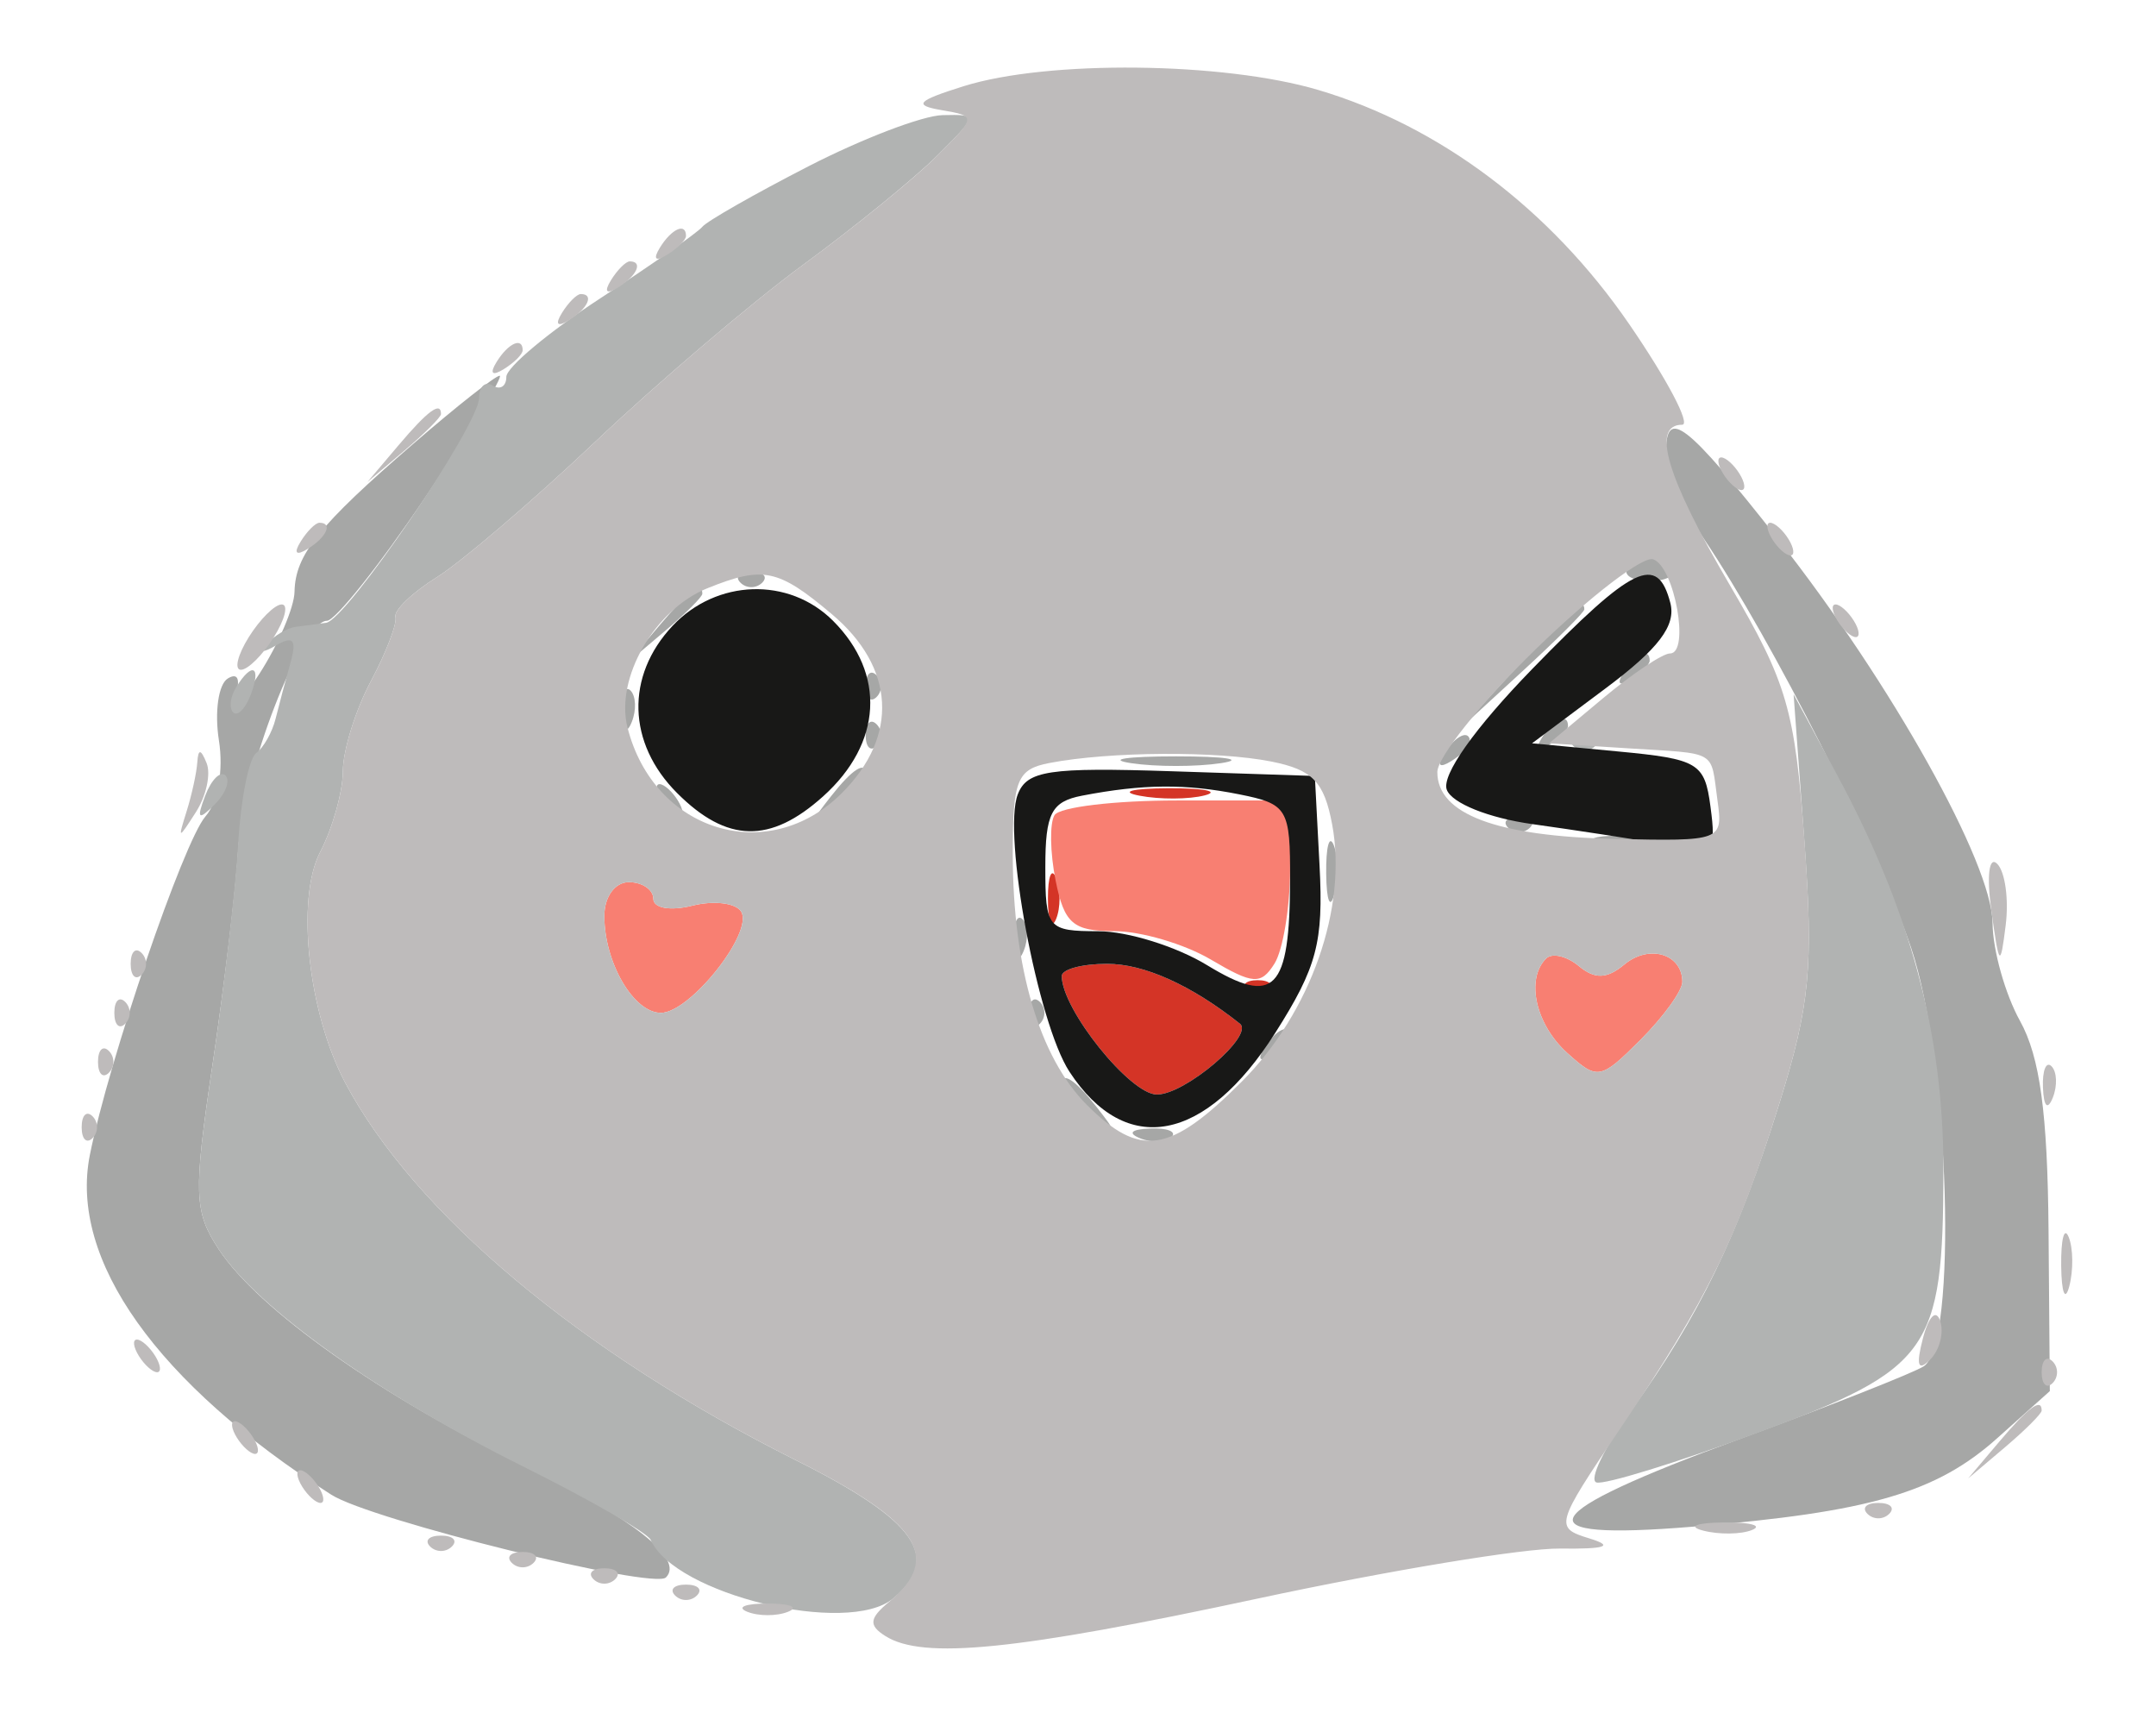 <svg xmlns="http://www.w3.org/2000/svg" width="132" height="106" viewBox="0 0 132 106" version="1.1"><path d="M 69.762 48.707 C 71.006 48.946, 72.806 48.937, 73.762 48.687 C 74.718 48.437, 73.700 48.241, 71.500 48.252 C 69.300 48.263, 68.518 48.468, 69.762 48.707 M 64.158 55 C 64.158 56.375, 64.385 56.938, 64.662 56.250 C 64.940 55.563, 64.940 54.438, 64.662 53.750 C 64.385 53.063, 64.158 53.625, 64.158 55 M 65.004 59.750 C 65.014 61.793, 69.198 67, 70.830 67 C 72.569 67, 76.812 63.377, 75.911 62.662 C 72.926 60.296, 70.047 59, 67.777 59 C 66.250 59, 65.002 59.337, 65.004 59.750 M 76.333 60.667 C 76.700 61.033, 77.300 61.033, 77.667 60.667 C 78.033 60.300, 77.733 60, 77 60 C 76.267 60, 75.967 60.300, 76.333 60.667" stroke="none" fill="#d43426" fill-rule="evenodd"/><path d="M 64.563 49.897 C 64.258 50.391, 64.288 52.191, 64.629 53.897 C 65.156 56.532, 65.698 57, 68.221 57 C 69.855 57, 72.517 57.783, 74.138 58.741 C 76.719 60.265, 77.202 60.296, 78.027 58.991 C 78.545 58.171, 78.976 55.587, 78.985 53.250 L 79 49 72.059 49 C 68.241 49, 64.868 49.404, 64.563 49.897 M 37 56.066 C 37 58.928, 38.793 62, 40.463 62 C 42.250 62, 46.160 57.069, 45.377 55.801 C 45.050 55.272, 43.706 55.108, 42.391 55.438 C 41.041 55.777, 40 55.594, 40 55.019 C 40 54.459, 39.325 54, 38.500 54 C 37.651 54, 37 54.896, 37 56.066 M 94.658 58.675 C 93.398 59.936, 94.013 62.702, 95.943 64.448 C 97.807 66.136, 97.987 66.104, 100.443 63.648 C 101.849 62.242, 103 60.647, 103 60.104 C 103 58.392, 100.970 57.780, 99.456 59.036 C 98.380 59.929, 97.649 59.954, 96.658 59.131 C 95.920 58.519, 95.020 58.313, 94.658 58.675" stroke="none" fill="#f87f72" fill-rule="evenodd"/><path d="M 25.311 27.159 C 19.503 32.180, 18.074 33.960, 18.032 36.226 C 18.014 37.175, 17.052 39.425, 15.894 41.226 C 14.735 43.027, 14.055 43.689, 14.382 42.698 C 14.747 41.592, 14.577 41.143, 13.942 41.536 C 13.373 41.887, 13.130 43.588, 13.402 45.316 C 13.693 47.156, 13.352 49.086, 12.578 49.978 C 11.229 51.535, 6.649 64.947, 5.501 70.701 C 4.222 77.114, 9.599 84.677, 20.287 91.499 C 22.703 93.042, 40.013 97.320, 40.771 96.562 C 41.905 95.429, 38.772 92.945, 32.210 89.776 C 23.347 85.494, 15.810 80.165, 13.387 76.467 C 11.877 74.164, 11.839 73.039, 13.007 65.204 C 13.721 60.417, 14.430 54.475, 14.583 52 C 14.878 47.234, 18.462 38, 20.016 38 C 20.524 38, 23.216 34.625, 26 30.500 C 28.784 26.375, 30.850 23, 30.591 23 C 30.333 23, 27.957 24.871, 25.311 27.159 M 102 27.685 C 102 28.703, 103.055 31.103, 104.344 33.018 C 108.504 39.200, 114.962 51.952, 117.008 58.024 C 119.359 65.003, 119.873 82.342, 117.768 83.644 C 117.090 84.062, 112.048 86.053, 106.563 88.066 C 93.866 92.727, 92.998 94.333, 103.650 93.454 C 114.477 92.561, 118.549 91.376, 122.289 88.029 L 125.500 85.155 125.421 75.328 C 125.363 68.145, 124.894 64.693, 123.677 62.500 C 122.761 60.850, 122.004 58.150, 121.993 56.500 C 121.969 52.859, 115.806 41.832, 108.857 33 C 103.245 25.867, 102 24.901, 102 27.685 M 99.632 34.786 C 99.365 35.218, 99.981 35.571, 101 35.571 C 102.019 35.571, 102.635 35.218, 102.368 34.786 C 102.100 34.354, 101.485 34, 101 34 C 100.515 34, 99.900 34.354, 99.632 34.786 M 45.333 35.667 C 45.700 36.033, 46.300 36.033, 46.667 35.667 C 47.033 35.300, 46.733 35, 46 35 C 45.267 35, 44.967 35.300, 45.333 35.667 M 40.405 38.250 L 38.500 40.500 40.750 38.595 C 41.987 37.547, 43 36.535, 43 36.345 C 43 35.545, 42.195 36.136, 40.405 38.250 M 92.946 40.750 L 89.500 44.500 93.250 41.054 C 95.313 39.158, 97 37.471, 97 37.304 C 97 36.540, 96.154 37.260, 92.946 40.750 M 99.405 41.155 C 98.962 41.870, 99.130 42.038, 99.845 41.595 C 100.480 41.203, 101 40.684, 101 40.441 C 101 39.607, 100.117 40.002, 99.405 41.155 M 53 42 C 53 42.733, 53.300 43.033, 53.667 42.667 C 54.033 42.300, 54.033 41.700, 53.667 41.333 C 53.300 40.967, 53 41.267, 53 42 M 38.079 43.583 C 38.127 44.748, 38.364 44.985, 38.683 44.188 C 38.972 43.466, 38.936 42.603, 38.604 42.271 C 38.272 41.939, 38.036 42.529, 38.079 43.583 M 53 45 C 53 45.733, 53.300 46.033, 53.667 45.667 C 54.033 45.300, 54.033 44.700, 53.667 44.333 C 53.300 43.967, 53 44.267, 53 45 M 94.405 45.155 C 93.962 45.870, 94.130 46.038, 94.845 45.595 C 95.480 45.203, 96 44.684, 96 44.441 C 96 43.607, 95.117 44.002, 94.405 45.155 M 88.405 46.155 C 87.962 46.870, 88.130 47.038, 88.845 46.595 C 89.480 46.203, 90 45.684, 90 45.441 C 90 44.607, 89.117 45.002, 88.405 46.155 M 69.250 46.716 C 70.763 46.945, 73.237 46.945, 74.750 46.716 C 76.263 46.487, 75.025 46.300, 72 46.300 C 68.975 46.300, 67.737 46.487, 69.250 46.716 M 50.872 48.750 C 49.629 50.336, 49.664 50.371, 51.250 49.128 C 52.212 48.373, 53 47.585, 53 47.378 C 53 46.555, 52.179 47.084, 50.872 48.750 M 40.500 49 C 40.840 49.550, 41.343 50, 41.618 50 C 41.893 50, 41.840 49.550, 41.500 49 C 41.160 48.450, 40.657 48, 40.382 48 C 40.107 48, 40.160 48.450, 40.500 49 M 92.333 50.667 C 92.700 51.033, 93.300 51.033, 93.667 50.667 C 94.033 50.300, 93.733 50, 93 50 C 92.267 50, 91.967 50.300, 92.333 50.667 M 81.195 53.500 C 81.215 55.150, 81.439 55.704, 81.693 54.731 C 81.947 53.758, 81.930 52.408, 81.656 51.731 C 81.382 51.054, 81.175 51.850, 81.195 53.500 M 97.750 51.662 C 98.438 51.940, 99.563 51.940, 100.250 51.662 C 100.938 51.385, 100.375 51.158, 99 51.158 C 97.625 51.158, 97.063 51.385, 97.750 51.662 M 62.079 57.583 C 62.127 58.748, 62.364 58.985, 62.683 58.188 C 62.972 57.466, 62.936 56.603, 62.604 56.271 C 62.272 55.939, 62.036 56.529, 62.079 57.583 M 63 62 C 63 62.733, 63.300 63.033, 63.667 62.667 C 64.033 62.300, 64.033 61.700, 63.667 61.333 C 63.300 60.967, 63 61.267, 63 62 M 77.405 64.155 C 76.962 64.870, 77.130 65.038, 77.845 64.595 C 78.480 64.203, 79 63.684, 79 63.441 C 79 62.607, 78.117 63.002, 77.405 64.155 M 65 66.378 C 65 66.585, 65.787 67.373, 66.750 68.128 C 68.336 69.371, 68.371 69.336, 67.128 67.750 C 65.821 66.084, 65 65.555, 65 66.378 M 69.813 69.683 C 70.534 69.972, 71.397 69.936, 71.729 69.604 C 72.061 69.272, 71.471 69.036, 70.417 69.079 C 69.252 69.127, 69.015 69.364, 69.813 69.683 M 92.333 94.667 C 92.700 95.033, 93.300 95.033, 93.667 94.667 C 94.033 94.300, 93.733 94, 93 94 C 92.267 94, 91.967 94.300, 92.333 94.667" stroke="none" fill="#a6a7a6" fill-rule="evenodd"/><path d="M 49.500 10.178 C 46.200 11.874, 43.275 13.541, 43 13.883 C 42.725 14.226, 39.913 16.196, 36.750 18.263 C 33.587 20.330, 31 22.492, 31 23.069 C 31 23.646, 30.625 23.886, 30.167 23.603 C 29.708 23.320, 29.333 23.657, 29.333 24.353 C 29.333 26.018, 21.205 37.964, 19.963 38.125 C 19.433 38.194, 18.588 38.306, 18.083 38.375 C 17.579 38.444, 16.792 38.910, 16.333 39.410 C 15.840 39.949, 16.074 39.988, 16.908 39.504 C 17.965 38.891, 18.182 39.162, 17.779 40.594 C 17.485 41.642, 17.076 43.175, 16.872 44 C 16.667 44.825, 16.133 45.770, 15.685 46.099 C 15.237 46.429, 14.743 48.904, 14.587 51.599 C 14.432 54.295, 13.721 60.417, 13.007 65.204 C 11.839 73.039, 11.877 74.164, 13.387 76.467 C 15.733 80.048, 23.171 85.358, 32 89.755 C 36.125 91.809, 39.653 93.838, 39.839 94.263 C 41.302 97.594, 51.901 100.157, 54.679 97.852 C 57.694 95.349, 56.100 93.075, 48.750 89.396 C 35.525 82.775, 25.361 74.263, 21.128 66.264 C 18.863 61.984, 18.111 55.014, 19.604 52.151 C 20.365 50.693, 20.990 48.465, 20.994 47.200 C 20.997 45.936, 21.768 43.461, 22.706 41.700 C 23.644 39.940, 24.322 38.171, 24.212 37.769 C 24.102 37.367, 25.247 36.268, 26.756 35.327 C 28.265 34.386, 32.650 30.635, 36.500 26.990 C 40.350 23.346, 46.064 18.486, 49.197 16.190 C 52.330 13.894, 56.022 10.887, 57.401 9.508 C 59.891 7.018, 59.893 7, 57.705 7.048 C 56.492 7.075, 52.800 8.483, 49.500 10.178 M 14.459 42.067 C 14.096 42.653, 14.014 43.348, 14.276 43.610 C 14.538 43.872, 15.019 43.392, 15.345 42.543 C 16.021 40.781, 15.445 40.471, 14.459 42.067 M 110.472 51.500 C 111.035 59.163, 110.809 61.540, 108.954 67.500 C 106.426 75.621, 104.018 80.612, 99.858 86.355 C 98.222 88.613, 97.269 90.590, 97.739 90.746 C 98.210 90.903, 102.618 89.548, 107.534 87.734 C 118.192 83.802, 118.964 82.721, 118.985 71.718 C 119.001 63.294, 116.975 55.764, 112.425 47.340 L 109.812 42.500 110.472 51.500 M 96.333 45.667 C 96.700 46.033, 97.300 46.033, 97.667 45.667 C 98.033 45.300, 97.733 45, 97 45 C 96.267 45, 95.967 45.300, 96.333 45.667 M 12.564 48.707 C 12.022 50.132, 12.136 50.247, 13.124 49.267 C 13.808 48.588, 14.115 47.781, 13.807 47.474 C 13.499 47.166, 12.940 47.721, 12.564 48.707" stroke="none" fill="#b1b3b2" fill-rule="evenodd"/><path d="M 93.811 40.950 C 90.271 44.592, 88.240 47.462, 88.580 48.347 C 88.896 49.171, 91.148 50.074, 93.817 50.447 C 96.393 50.807, 99.985 51.358, 101.800 51.671 C 104.960 52.217, 105.085 52.119, 104.722 49.371 C 104.369 46.698, 103.978 46.465, 99.071 46 L 93.799 45.500 98.280 42.153 C 101.550 39.712, 102.628 38.292, 102.264 36.903 C 101.476 33.886, 99.989 34.598, 93.811 40.950 M 41.174 38.314 C 38.290 41.385, 38.403 45.493, 41.455 48.545 C 44.506 51.597, 47.156 51.658, 50.393 48.750 C 54.010 45.500, 54.250 41.250, 51 38 C 48.302 35.302, 43.871 35.444, 41.174 38.314 M 62.310 48.634 C 61.374 51.074, 63.532 62.637, 65.478 65.606 C 68.932 70.878, 73.801 69.957, 78.080 63.221 C 80.630 59.205, 81.035 57.678, 80.789 53 L 80.500 47.500 71.734 47.211 C 64.215 46.963, 62.874 47.165, 62.310 48.634 M 66.250 48.706 C 64.372 49.067, 64 49.789, 64 53.070 C 64 56.836, 64.135 57, 67.250 57.004 C 69.037 57.006, 72.028 57.939, 73.895 59.077 C 78.034 61.601, 78.962 60.652, 78.985 53.875 C 78.999 49.491, 78.837 49.217, 75.875 48.625 C 72.585 47.967, 69.972 47.989, 66.250 48.706 M 65.004 59.750 C 65.014 61.793, 69.198 67, 70.830 67 C 72.569 67, 76.812 63.377, 75.911 62.662 C 72.926 60.296, 70.047 59, 67.777 59 C 66.250 59, 65.002 59.337, 65.004 59.750" stroke="none" fill="#181817" fill-rule="evenodd"/><path d="M 59 5.276 C 56.135 6.174, 55.890 6.440, 57.648 6.742 C 59.788 7.111, 59.787 7.122, 57.345 9.564 C 55.997 10.912, 52.330 13.894, 49.197 16.190 C 46.064 18.486, 40.350 23.346, 36.500 26.990 C 32.650 30.635, 28.265 34.386, 26.756 35.327 C 25.247 36.268, 24.102 37.367, 24.212 37.769 C 24.322 38.171, 23.644 39.940, 22.706 41.700 C 21.768 43.461, 20.997 45.936, 20.994 47.200 C 20.990 48.465, 20.365 50.693, 19.604 52.151 C 18.111 55.014, 18.863 61.984, 21.128 66.264 C 25.361 74.263, 35.525 82.775, 48.750 89.396 C 56.254 93.152, 57.700 95.344, 54.453 98.039 C 53.217 99.065, 53.166 99.489, 54.203 100.146 C 56.502 101.605, 62.188 101.033, 77 97.855 C 84.975 96.144, 93.300 94.766, 95.500 94.794 C 98.320 94.829, 98.853 94.645, 97.308 94.172 C 95.170 93.517, 95.216 93.351, 99.162 87.500 C 104.570 79.480, 106.367 75.810, 108.954 67.500 C 110.806 61.548, 111.035 59.152, 110.479 51.500 C 109.894 43.436, 109.419 41.806, 105.913 35.825 C 102.036 29.211, 101.080 26, 102.989 26 C 103.534 26, 102.071 23.224, 99.739 19.830 C 94.918 12.813, 88.150 7.716, 80.725 5.511 C 74.902 3.782, 64.144 3.665, 59 5.276 M 40.405 15.155 C 39.962 15.870, 40.130 16.038, 40.845 15.595 C 41.480 15.203, 42 14.684, 42 14.441 C 42 13.607, 41.117 14.002, 40.405 15.155 M 37.405 17.155 C 36.962 17.870, 37.130 18.038, 37.845 17.595 C 38.998 16.883, 39.393 16, 38.559 16 C 38.316 16, 37.797 16.520, 37.405 17.155 M 34.405 19.155 C 33.962 19.870, 34.130 20.038, 34.845 19.595 C 35.998 18.883, 36.393 18, 35.559 18 C 35.316 18, 34.797 18.520, 34.405 19.155 M 30.405 22.155 C 29.962 22.870, 30.130 23.038, 30.845 22.595 C 31.480 22.203, 32 21.684, 32 21.441 C 32 20.607, 31.117 21.002, 30.405 22.155 M 24.405 27.250 L 22.500 29.500 24.750 27.595 C 25.988 26.547, 27 25.535, 27 25.345 C 27 24.545, 26.195 25.136, 24.405 27.250 M 105.500 29 C 105.840 29.550, 106.343 30, 106.618 30 C 106.893 30, 106.840 29.550, 106.500 29 C 106.160 28.450, 105.657 28, 105.382 28 C 105.107 28, 105.160 28.450, 105.500 29 M 18.405 33.155 C 17.962 33.870, 18.130 34.038, 18.845 33.595 C 19.998 32.883, 20.393 32, 19.559 32 C 19.316 32, 18.797 32.520, 18.405 33.155 M 108.500 33 C 108.840 33.550, 109.343 34, 109.618 34 C 109.893 34, 109.840 33.550, 109.500 33 C 109.160 32.450, 108.657 32, 108.382 32 C 108.107 32, 108.160 32.450, 108.500 33 M 94.036 39.728 C 90.716 42.957, 88 46.348, 88 47.264 C 88 49.833, 91.619 51.194, 98.878 51.354 C 105.399 51.498, 105.495 51.462, 105.152 49 C 104.715 45.855, 105.242 46.161, 99.643 45.805 L 94.842 45.500 98.133 42.750 C 99.943 41.237, 101.794 40, 102.246 40 C 103.481 40, 102.523 34.674, 101.210 34.237 C 100.585 34.028, 97.356 36.499, 94.036 39.728 M 43.308 36.010 C 40.075 37.312, 37.660 41.510, 38.415 44.518 C 40.020 50.914, 47.028 53.063, 51.545 48.545 C 55.041 45.050, 54.803 40.854, 50.923 37.589 C 47.631 34.819, 46.729 34.632, 43.308 36.010 M 15.232 39 C 14.545 40.100, 14.329 41, 14.751 41 C 15.173 41, 16.081 40.100, 16.768 39 C 17.455 37.900, 17.671 37, 17.249 37 C 16.827 37, 15.919 37.900, 15.232 39 M 112.500 38 C 112.840 38.550, 113.343 39, 113.618 39 C 113.893 39, 113.840 38.550, 113.500 38 C 113.160 37.450, 112.657 37, 112.382 37 C 112.107 37, 112.160 37.450, 112.500 38 M 12.079 46.668 C 12.036 47.311, 11.741 48.661, 11.424 49.668 C 10.877 51.409, 10.906 51.412, 11.995 49.712 C 12.626 48.729, 12.920 47.379, 12.650 46.712 C 12.295 45.837, 12.136 45.825, 12.079 46.668 M 64.250 46.706 C 62.261 47.089, 62.001 47.740, 62.006 52.320 C 62.013 59.224, 63.644 64.735, 66.537 67.628 C 69.798 70.889, 71.617 70.618, 76.022 66.214 C 80.251 61.984, 82.513 55.549, 81.559 50.461 C 81.069 47.853, 80.365 47.123, 77.852 46.620 C 74.531 45.956, 67.927 45.998, 64.250 46.706 M 121.921 55.751 C 122.399 59.202, 122.468 59.272, 122.798 56.628 C 122.995 55.049, 122.762 53.362, 122.279 52.879 C 121.776 52.376, 121.623 53.601, 121.921 55.751 M 37 56.066 C 37 58.928, 38.793 62, 40.463 62 C 42.250 62, 46.160 57.069, 45.377 55.801 C 45.050 55.272, 43.706 55.108, 42.391 55.438 C 41.041 55.777, 40 55.594, 40 55.019 C 40 54.459, 39.325 54, 38.500 54 C 37.651 54, 37 54.896, 37 56.066 M 8 59 C 8 59.733, 8.300 60.033, 8.667 59.667 C 9.033 59.300, 9.033 58.700, 8.667 58.333 C 8.300 57.967, 8 58.267, 8 59 M 94.658 58.675 C 93.398 59.936, 94.013 62.702, 95.943 64.448 C 97.807 66.136, 97.987 66.104, 100.443 63.648 C 101.849 62.242, 103 60.647, 103 60.104 C 103 58.392, 100.970 57.780, 99.456 59.036 C 98.380 59.929, 97.649 59.954, 96.658 59.131 C 95.920 58.519, 95.020 58.313, 94.658 58.675 M 7 62 C 7 62.733, 7.300 63.033, 7.667 62.667 C 8.033 62.300, 8.033 61.700, 7.667 61.333 C 7.300 60.967, 7 61.267, 7 62 M 6 65 C 6 65.733, 6.300 66.033, 6.667 65.667 C 7.033 65.300, 7.033 64.700, 6.667 64.333 C 6.300 63.967, 6 64.267, 6 65 M 125.079 66.583 C 125.127 67.748, 125.364 67.985, 125.683 67.188 C 125.972 66.466, 125.936 65.603, 125.604 65.271 C 125.272 64.939, 125.036 65.529, 125.079 66.583 M 5 69 C 5 69.733, 5.300 70.033, 5.667 69.667 C 6.033 69.300, 6.033 68.700, 5.667 68.333 C 5.300 67.967, 5 68.267, 5 69 M 126.195 77.500 C 126.215 79.150, 126.439 79.704, 126.693 78.731 C 126.947 77.758, 126.930 76.408, 126.656 75.731 C 126.382 75.054, 126.175 75.850, 126.195 77.500 M 117.731 81.920 C 117.296 83.583, 117.426 83.974, 118.168 83.232 C 118.750 82.650, 119.028 81.585, 118.788 80.863 C 118.538 80.114, 118.085 80.568, 117.731 81.920 M 8.500 83 C 8.840 83.550, 9.343 84, 9.618 84 C 9.893 84, 9.840 83.550, 9.500 83 C 9.160 82.450, 8.657 82, 8.382 82 C 8.107 82, 8.160 82.450, 8.500 83 M 125 84 C 125 84.733, 125.300 85.033, 125.667 84.667 C 126.033 84.300, 126.033 83.700, 125.667 83.333 C 125.300 82.967, 125 83.267, 125 84 M 122.405 88.250 L 120.500 90.500 122.750 88.595 C 123.987 87.547, 125 86.535, 125 86.345 C 125 85.545, 124.195 86.136, 122.405 88.250 M 14.500 88 C 14.840 88.550, 15.343 89, 15.618 89 C 15.893 89, 15.840 88.550, 15.500 88 C 15.160 87.450, 14.657 87, 14.382 87 C 14.107 87, 14.160 87.450, 14.500 88 M 18.500 91 C 18.840 91.550, 19.343 92, 19.618 92 C 19.893 92, 19.840 91.550, 19.500 91 C 19.160 90.450, 18.657 90, 18.382 90 C 18.107 90, 18.160 90.450, 18.500 91 M 114.333 92.667 C 114.700 93.033, 115.300 93.033, 115.667 92.667 C 116.033 92.300, 115.733 92, 115 92 C 114.267 92, 113.967 92.300, 114.333 92.667 M 104.269 93.693 C 105.242 93.947, 106.592 93.930, 107.269 93.656 C 107.946 93.382, 107.150 93.175, 105.500 93.195 C 103.850 93.215, 103.296 93.439, 104.269 93.693 M 26.333 94.667 C 26.700 95.033, 27.300 95.033, 27.667 94.667 C 28.033 94.300, 27.733 94, 27 94 C 26.267 94, 25.967 94.300, 26.333 94.667 M 31.333 95.667 C 31.700 96.033, 32.300 96.033, 32.667 95.667 C 33.033 95.300, 32.733 95, 32 95 C 31.267 95, 30.967 95.300, 31.333 95.667 M 36.333 96.667 C 36.700 97.033, 37.300 97.033, 37.667 96.667 C 38.033 96.300, 37.733 96, 37 96 C 36.267 96, 35.967 96.300, 36.333 96.667 M 41.333 97.667 C 41.700 98.033, 42.300 98.033, 42.667 97.667 C 43.033 97.300, 42.733 97, 42 97 C 41.267 97, 40.967 97.300, 41.333 97.667 M 45.750 98.662 C 46.438 98.940, 47.563 98.940, 48.250 98.662 C 48.938 98.385, 48.375 98.158, 47 98.158 C 45.625 98.158, 45.063 98.385, 45.750 98.662" stroke="none" fill="#bebbbb" fill-rule="evenodd"/></svg>